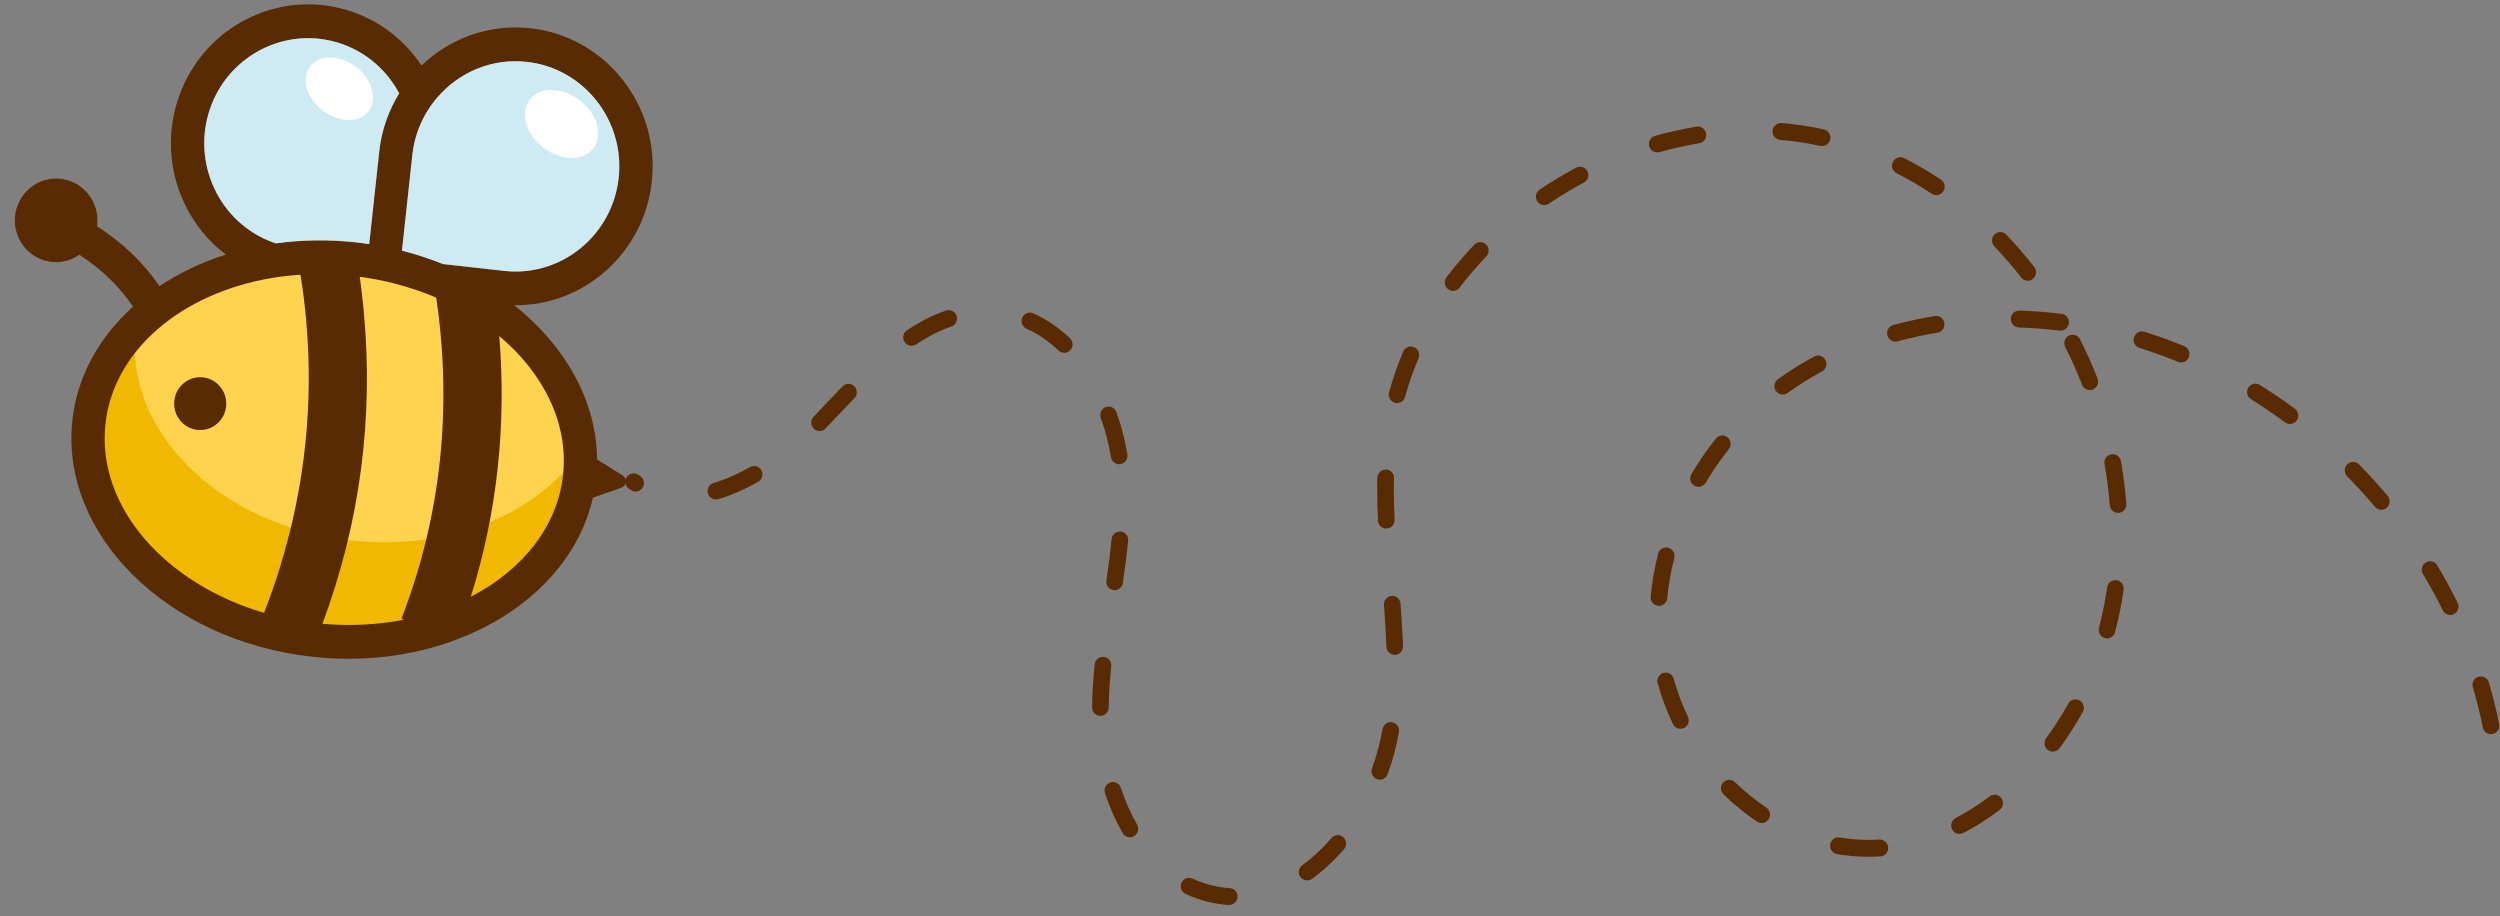 <svg width="161" height="59" viewBox="0 0 161 59" fill="none" xmlns="http://www.w3.org/2000/svg">
<rect x="0" y="0" width="161" height="59" fill="#808080" stroke="none"/>
<path d="M20.295 40.756C11.934 39.825 5.729 33.786 6.435 27.269C7.142 20.751 14.492 16.222 22.853 17.153C31.214 18.084 37.419 24.122 36.713 30.64C36.006 37.158 28.656 41.687 20.295 40.756Z" fill="#FFD34E"/>
<path d="M8.678 22.081C8.512 28.301 14.551 33.912 22.585 34.806C28.464 35.461 33.839 33.413 36.76 29.877C36.752 30.131 36.739 30.385 36.713 30.639C36.006 37.156 28.656 41.684 20.294 40.754C11.934 39.822 5.727 33.786 6.434 27.268C6.643 25.334 7.442 23.575 8.676 22.081H8.678Z" fill="#F0B900"/>
<path d="M11.225 25.807C11.123 26.741 11.789 27.581 12.71 27.684C13.627 27.786 14.46 27.113 14.562 26.18C14.664 25.246 13.993 24.405 13.077 24.302C12.156 24.199 11.327 24.873 11.225 25.807Z" fill="#592B02"/>
<path d="M3.906 11.515C5.366 11.678 6.42 13.009 6.259 14.489C6.256 14.515 6.244 14.536 6.241 14.563C7.88 15.621 9.235 16.908 10.271 18.428C11.544 17.58 12.984 16.893 14.548 16.394C13.406 15.535 12.483 14.399 11.857 13.054C10.851 10.893 10.731 8.467 11.526 6.216C13.161 1.57 18.226 -0.861 22.81 0.802C24.6 1.449 26.1 2.651 27.144 4.22C28.962 2.477 31.492 1.522 34.168 1.82C39.003 2.358 42.509 6.783 41.978 11.689C41.479 16.297 37.597 19.708 33.12 19.658C36.393 22.259 38.419 25.809 38.453 29.59L39.201 30.056L40.069 30.596C40.439 30.824 40.39 31.282 39.979 31.423L39.014 31.759L38.185 32.05C37.239 36.203 33.874 39.518 29.36 41.203C29.354 41.212 29.352 41.224 29.346 41.229L29.32 41.222C26.565 42.243 23.392 42.662 20.076 42.291C10.781 41.256 3.861 34.427 4.66 27.071C4.969 24.218 6.395 21.705 8.566 19.748C7.688 18.442 6.525 17.323 5.108 16.406C4.601 16.759 3.981 16.942 3.326 16.868C1.865 16.706 0.812 15.375 0.972 13.9C1.132 12.42 2.446 11.353 3.906 11.515ZM36.26 30.591C36.621 27.253 35.001 24.037 32.154 21.642C32.625 27.392 32.016 33.014 30.322 38.43C33.62 36.719 35.896 33.933 36.26 30.589V30.591ZM32.474 17.447C36.135 17.855 39.442 15.166 39.845 11.456C40.248 7.746 37.595 4.394 33.934 3.985C31.675 3.733 29.557 4.658 28.169 6.273C27.873 6.617 27.605 6.993 27.377 7.398C26.948 8.17 26.66 9.04 26.558 9.974L25.889 16.142C26.162 16.211 26.43 16.284 26.695 16.364C27.323 16.555 27.935 16.765 28.53 17.006L32.474 17.445V17.447ZM20.77 40.172C22.597 40.332 24.366 40.233 26.019 39.908L25.853 39.845C28.395 33.272 29.148 26.315 28.093 19.171C28.067 19.158 28.043 19.148 28.016 19.135C27.36 18.86 26.675 18.619 25.968 18.415C25.629 18.312 25.282 18.224 24.924 18.14C24.472 18.035 24.012 17.951 23.539 17.876C23.417 17.857 23.294 17.844 23.168 17.825C23.219 18.159 23.251 18.495 23.296 18.829C23.345 19.228 23.387 19.631 23.424 20.03C24.076 26.899 23.189 33.65 20.766 40.17L20.77 40.172ZM23.777 15.718L24.425 9.739C24.574 8.368 25.034 7.112 25.708 6.012C24.951 4.593 23.7 3.437 22.085 2.853C21.582 2.672 21.077 2.555 20.564 2.498C17.563 2.164 14.603 3.945 13.544 6.953C12.306 10.467 14.117 14.353 17.583 15.61L17.766 15.675C19.432 15.443 21.182 15.415 22.966 15.613C23.238 15.644 23.509 15.68 23.775 15.72L23.777 15.718ZM6.791 27.308C6.216 32.602 10.612 37.592 17.005 39.467C19.628 32.733 20.464 25.725 19.488 18.602C19.445 18.302 19.398 17.997 19.349 17.695C18.735 17.731 18.13 17.8 17.542 17.897C11.763 18.856 7.311 22.509 6.791 27.306V27.308Z" fill="#592B02"/>
<path d="M17.584 15.608L17.767 15.673C19.433 15.442 21.183 15.413 22.967 15.612C23.239 15.642 23.51 15.678 23.776 15.719L24.424 9.739C24.573 8.368 25.032 7.112 25.707 6.012C24.95 4.593 23.698 3.438 22.084 2.853C21.581 2.672 21.076 2.555 20.563 2.498C17.562 2.164 14.602 3.946 13.543 6.953C12.305 10.467 14.116 14.353 17.582 15.61L17.584 15.608Z" fill="#CEEAF2"/>
<path d="M26.555 9.974L25.886 16.142C26.159 16.211 26.427 16.284 26.692 16.364C27.32 16.555 27.932 16.765 28.528 17.005L32.471 17.445C36.132 17.853 39.439 15.165 39.842 11.454C40.245 7.744 37.593 4.392 33.932 3.984C31.672 3.731 29.555 4.656 28.166 6.271C27.87 6.615 27.603 6.991 27.375 7.396C26.945 8.168 26.657 9.038 26.555 9.972V9.974Z" fill="#CEEAF2"/>
<path d="M34.092 6.443C33.468 7.304 33.89 8.693 35.036 9.542C36.18 10.394 37.614 10.386 38.237 9.525C38.861 8.664 38.439 7.276 37.293 6.426C36.15 5.574 34.716 5.582 34.092 6.443Z" fill="white"/>
<path d="M19.949 4.303C19.376 5.093 19.764 6.369 20.816 7.152C21.867 7.935 23.184 7.927 23.757 7.135C24.33 6.344 23.942 5.068 22.89 4.285C21.839 3.502 20.522 3.51 19.949 4.303Z" fill="white"/>
<path d="M136.442 33.027C136.738 33.004 136.959 32.743 136.936 32.443C136.866 31.532 136.75 30.608 136.586 29.695C136.533 29.399 136.256 29.2 135.962 29.258C135.67 29.311 135.478 29.594 135.53 29.89C135.687 30.766 135.802 31.654 135.868 32.527C135.89 32.811 136.124 33.029 136.401 33.029C136.414 33.029 136.429 33.029 136.442 33.029V33.027ZM130.049 20.003C130.952 20.03 131.868 20.101 132.77 20.212C133.064 20.248 133.273 20.519 133.237 20.817C133.205 21.092 132.974 21.294 132.706 21.294C132.685 21.294 132.663 21.294 132.642 21.291C131.771 21.183 130.888 21.117 130.017 21.09C129.721 21.08 129.488 20.83 129.497 20.53C129.507 20.231 129.755 20.003 130.049 20.003ZM134.083 24.776C133.763 23.954 133.398 23.137 133 22.348C132.864 22.081 132.97 21.753 133.234 21.617C133.497 21.48 133.822 21.587 133.955 21.854C134.37 22.673 134.749 23.523 135.082 24.377C135.191 24.655 135.056 24.972 134.781 25.081C134.716 25.108 134.649 25.119 134.583 25.119C134.37 25.119 134.166 24.989 134.083 24.776ZM135.223 40.24C135.423 39.451 135.585 38.64 135.7 37.828C135.741 37.53 136.015 37.326 136.307 37.368C136.601 37.412 136.804 37.687 136.761 37.983C136.64 38.834 136.471 39.686 136.262 40.511L136.211 40.708C136.147 40.95 135.93 41.111 135.693 41.111C135.647 41.111 135.6 41.105 135.553 41.092C135.267 41.013 135.097 40.715 135.174 40.425L135.221 40.242L135.223 40.24ZM116.836 22.959C117.097 22.818 117.421 22.918 117.561 23.183C117.7 23.448 117.602 23.777 117.34 23.918C116.568 24.336 115.82 24.806 115.119 25.31C115.025 25.379 114.916 25.412 114.808 25.412C114.64 25.412 114.475 25.331 114.371 25.182C114.2 24.938 114.256 24.598 114.497 24.424C115.234 23.893 116.022 23.401 116.834 22.959H116.836ZM125.946 52.679C126.694 52.292 127.43 51.824 128.135 51.287C128.372 51.106 128.708 51.156 128.887 51.394C129.064 51.635 129.017 51.975 128.781 52.156C128.028 52.731 127.238 53.233 126.435 53.648C126.358 53.688 126.273 53.707 126.192 53.707C125.996 53.707 125.81 53.598 125.714 53.411C125.58 53.144 125.684 52.815 125.947 52.679H125.946ZM118.482 53.932C119.034 54.028 119.594 54.079 120.146 54.087H120.334C120.568 54.087 120.8 54.081 121.032 54.068C121.32 54.056 121.582 54.278 121.599 54.578C121.618 54.877 121.391 55.135 121.096 55.152C120.843 55.168 120.589 55.175 120.334 55.175H120.129C119.524 55.164 118.91 55.107 118.303 55.004C118.011 54.954 117.815 54.673 117.864 54.377C117.913 54.081 118.192 53.884 118.482 53.932ZM121.928 20.931C122.799 20.695 123.7 20.5 124.602 20.353C124.898 20.303 125.169 20.508 125.216 20.803C125.263 21.099 125.064 21.378 124.772 21.426C123.903 21.567 123.04 21.755 122.204 21.982C122.156 21.995 122.111 22.001 122.064 22.001C121.827 22.001 121.61 21.84 121.546 21.598C121.469 21.308 121.638 21.01 121.925 20.933L121.928 20.931ZM124.7 12.569C124.598 12.569 124.497 12.54 124.406 12.479C123.671 11.989 122.908 11.544 122.141 11.156C121.876 11.022 121.768 10.696 121.902 10.427C122.034 10.157 122.356 10.05 122.622 10.182C123.428 10.589 124.227 11.057 124.996 11.568C125.243 11.733 125.312 12.071 125.15 12.321C125.047 12.479 124.877 12.565 124.702 12.565L124.7 12.569ZM133.196 45.314C133.341 45.052 133.669 44.961 133.927 45.108C134.185 45.255 134.276 45.587 134.131 45.849C133.678 46.66 133.175 47.447 132.634 48.184C132.529 48.327 132.367 48.404 132.203 48.404C132.092 48.404 131.979 48.369 131.885 48.297C131.647 48.117 131.598 47.777 131.773 47.537C132.288 46.836 132.766 46.089 133.196 45.316V45.314ZM71.783 38.008C71.756 38.008 71.73 38.008 71.703 38.002C71.411 37.958 71.208 37.681 71.251 37.385C71.408 36.31 71.511 35.487 71.587 34.715C71.615 34.417 71.879 34.204 72.173 34.228C72.466 34.259 72.683 34.524 72.653 34.822C72.576 35.611 72.47 36.451 72.312 37.544C72.272 37.813 72.044 38.008 71.783 38.008ZM130.586 18.076C130.428 18.076 130.272 18.006 130.166 17.87C129.624 17.173 129.041 16.499 128.436 15.867C128.231 15.651 128.235 15.307 128.448 15.099C128.661 14.891 129 14.895 129.205 15.111C129.835 15.768 130.441 16.471 131.007 17.196C131.189 17.431 131.15 17.773 130.918 17.96C130.82 18.038 130.703 18.076 130.586 18.076ZM138.099 21.365C138.96 21.634 139.825 21.947 140.665 22.293C140.94 22.406 141.072 22.723 140.961 23.002C140.876 23.213 140.676 23.341 140.463 23.341C140.395 23.341 140.328 23.328 140.262 23.301C139.448 22.967 138.613 22.665 137.78 22.404C137.498 22.316 137.339 22.01 137.426 21.724C137.515 21.438 137.814 21.277 138.097 21.365H138.099ZM72.163 29.888C72.133 29.893 72.105 29.895 72.075 29.895C71.817 29.895 71.59 29.706 71.547 29.441C71.406 28.581 71.185 27.732 70.889 26.914C70.788 26.632 70.931 26.32 71.208 26.217C71.485 26.112 71.794 26.258 71.896 26.54C72.214 27.421 72.453 28.337 72.604 29.263C72.653 29.559 72.455 29.84 72.163 29.888ZM89.773 30.795C89.767 31.051 89.763 31.307 89.763 31.562C89.763 32.162 89.778 32.787 89.811 33.472C89.824 33.772 89.596 34.026 89.3 34.039C89.292 34.039 89.283 34.039 89.275 34.039C88.991 34.039 88.754 33.812 88.74 33.52C88.708 32.817 88.693 32.175 88.693 31.559C88.693 31.295 88.697 31.03 88.703 30.766C88.71 30.466 88.966 30.235 89.251 30.235C89.547 30.243 89.782 30.491 89.775 30.791L89.773 30.795ZM145.524 24.785C146.295 25.265 147.056 25.78 147.787 26.32C148.026 26.498 148.079 26.838 147.906 27.081C147.8 27.226 147.638 27.304 147.472 27.304C147.363 27.304 147.252 27.27 147.158 27.201C146.449 26.678 145.713 26.177 144.967 25.713C144.714 25.557 144.635 25.222 144.789 24.967C144.944 24.711 145.274 24.631 145.526 24.787L145.524 24.785ZM151.919 29.907C152.558 30.556 153.18 31.24 153.766 31.935C153.958 32.162 153.931 32.506 153.705 32.701C153.604 32.788 153.481 32.831 153.357 32.831C153.206 32.831 153.055 32.766 152.948 32.639C152.381 31.965 151.778 31.305 151.158 30.674C150.949 30.462 150.949 30.119 151.158 29.907C151.367 29.695 151.708 29.695 151.917 29.907H151.919ZM156.219 36.222C156.471 36.066 156.801 36.148 156.956 36.404C157.427 37.186 157.869 38 158.273 38.819C158.405 39.088 158.297 39.415 158.033 39.549C157.956 39.587 157.875 39.606 157.794 39.606C157.598 39.606 157.408 39.495 157.314 39.306C156.924 38.514 156.494 37.727 156.038 36.969C155.884 36.713 155.965 36.379 156.217 36.222H156.219ZM159.616 43.584C159.901 43.498 160.198 43.662 160.283 43.949C160.543 44.833 160.767 45.736 160.944 46.632C161.003 46.926 160.814 47.212 160.524 47.271C160.488 47.279 160.453 47.283 160.417 47.283C160.166 47.283 159.944 47.105 159.891 46.847C159.72 45.984 159.505 45.113 159.252 44.26C159.168 43.971 159.33 43.67 159.612 43.584H159.616ZM66.541 20.177C67.385 20.551 68.182 21.092 68.907 21.783C69.124 21.989 69.133 22.333 68.932 22.551C68.826 22.665 68.683 22.723 68.542 22.723C68.41 22.723 68.278 22.673 68.174 22.576C67.537 21.97 66.844 21.499 66.111 21.172C65.84 21.052 65.716 20.731 65.836 20.456C65.955 20.181 66.269 20.055 66.543 20.177H66.541ZM71.087 42.304C71.381 42.335 71.596 42.602 71.566 42.9C71.466 43.874 71.411 44.743 71.402 45.562C71.398 45.86 71.159 46.099 70.865 46.099H70.857C70.562 46.095 70.324 45.849 70.328 45.549C70.339 44.697 70.394 43.796 70.498 42.789C70.528 42.491 70.788 42.274 71.087 42.306V42.304ZM71.5 50.39C71.781 50.296 72.084 50.447 72.178 50.732C72.461 51.587 72.815 52.387 73.228 53.105C73.377 53.365 73.29 53.697 73.034 53.848C72.949 53.898 72.857 53.923 72.764 53.923C72.58 53.923 72.401 53.825 72.301 53.653C71.85 52.87 71.466 52.003 71.161 51.077C71.067 50.793 71.217 50.485 71.498 50.39H71.5ZM76.804 56.583C77.213 56.774 77.642 56.925 78.085 57.03C78.451 57.117 78.824 57.173 79.193 57.196C79.489 57.213 79.713 57.473 79.696 57.771C79.679 58.059 79.444 58.281 79.161 58.281C79.15 58.281 79.138 58.281 79.127 58.281C78.696 58.254 78.262 58.189 77.838 58.088C77.326 57.965 76.825 57.792 76.352 57.57C76.082 57.444 75.966 57.121 76.09 56.848C76.214 56.575 76.533 56.457 76.802 56.583H76.804ZM85.75 53.968C85.946 53.741 86.283 53.718 86.507 53.917C86.73 54.115 86.752 54.457 86.558 54.685C85.916 55.427 85.221 56.071 84.491 56.598C84.397 56.667 84.288 56.699 84.181 56.699C84.013 56.699 83.847 56.619 83.743 56.472C83.572 56.228 83.629 55.888 83.87 55.714C84.531 55.236 85.164 54.65 85.752 53.97L85.75 53.968ZM40.356 30.736C40.518 30.483 40.85 30.411 41.099 30.577L41.213 30.65C41.466 30.806 41.547 31.14 41.392 31.396C41.291 31.564 41.115 31.656 40.935 31.656C40.84 31.656 40.742 31.631 40.656 31.576L40.514 31.486C40.266 31.322 40.196 30.986 40.358 30.734L40.356 30.736ZM89.034 46.956C89.085 46.66 89.362 46.462 89.654 46.513C89.946 46.565 90.142 46.846 90.091 47.142C89.937 48.047 89.694 48.961 89.364 49.857C89.283 50.077 89.079 50.212 88.861 50.212C88.799 50.212 88.737 50.201 88.674 50.178C88.397 50.073 88.256 49.761 88.358 49.479C88.663 48.644 88.891 47.797 89.034 46.956ZM114.735 7.925C115.65 8.001 116.566 8.137 117.454 8.332C117.744 8.395 117.928 8.683 117.864 8.977C117.81 9.233 117.587 9.407 117.34 9.407C117.303 9.407 117.265 9.403 117.227 9.395C116.383 9.212 115.515 9.082 114.646 9.011C114.35 8.987 114.132 8.725 114.154 8.425C114.179 8.127 114.437 7.902 114.733 7.927L114.735 7.925ZM53.088 26.108C53.474 25.702 53.864 25.291 54.261 24.881C54.469 24.667 54.81 24.665 55.019 24.875C55.23 25.085 55.232 25.429 55.025 25.643C54.631 26.047 54.243 26.456 53.86 26.861L53.157 27.6C53.052 27.707 52.916 27.759 52.779 27.759C52.641 27.759 52.504 27.705 52.4 27.6C52.191 27.388 52.191 27.044 52.4 26.832L53.09 26.108H53.088ZM58.409 21.27C59.266 20.702 60.087 20.288 60.922 20C61.203 19.902 61.506 20.055 61.602 20.34C61.698 20.624 61.548 20.931 61.267 21.029C60.519 21.287 59.776 21.663 58.996 22.178C58.906 22.238 58.804 22.266 58.704 22.266C58.529 22.266 58.358 22.18 58.254 22.02C58.092 21.768 58.162 21.432 58.41 21.268L58.409 21.27ZM45.958 31.102C46.715 30.879 47.505 30.535 48.304 30.081C48.562 29.934 48.89 30.027 49.033 30.289C49.178 30.55 49.086 30.881 48.828 31.028C47.957 31.522 47.092 31.899 46.257 32.145C46.206 32.16 46.158 32.166 46.107 32.166C45.875 32.166 45.66 32.011 45.592 31.774C45.509 31.486 45.673 31.184 45.958 31.1V31.102ZM107.437 35.273C107.724 35.347 107.897 35.645 107.822 35.936C107.603 36.793 107.452 37.664 107.371 38.523C107.345 38.806 107.111 39.016 106.838 39.016C106.821 39.016 106.804 39.016 106.787 39.014C106.493 38.985 106.275 38.722 106.303 38.422C106.388 37.505 106.55 36.575 106.781 35.663C106.855 35.372 107.149 35.195 107.435 35.273H107.437ZM107.13 43.334C107.416 43.255 107.71 43.423 107.789 43.714C108.014 44.542 108.321 45.364 108.703 46.156C108.833 46.425 108.722 46.752 108.456 46.882C108.381 46.92 108.3 46.937 108.221 46.937C108.023 46.937 107.831 46.825 107.739 46.632C107.328 45.778 106.998 44.894 106.755 44C106.676 43.712 106.844 43.412 107.13 43.332V43.334ZM89.818 42.172C89.532 42.172 89.292 41.941 89.283 41.649C89.255 40.872 89.206 40.017 89.127 38.959C89.104 38.659 89.326 38.399 89.62 38.376C89.927 38.351 90.172 38.579 90.195 38.877C90.274 39.95 90.325 40.819 90.353 41.611C90.365 41.911 90.133 42.163 89.837 42.174C89.831 42.174 89.824 42.174 89.818 42.174V42.172ZM111.735 50.373C112.362 50.984 113.041 51.534 113.749 52.007C113.996 52.172 114.066 52.51 113.902 52.76C113.798 52.918 113.629 53.004 113.453 53.004C113.352 53.004 113.25 52.975 113.159 52.914C112.396 52.404 111.667 51.812 110.993 51.156C110.78 50.947 110.772 50.604 110.978 50.388C111.183 50.172 111.522 50.166 111.735 50.373ZM110.501 28.244C110.687 28.011 111.025 27.974 111.255 28.161C111.484 28.351 111.522 28.692 111.336 28.925C110.791 29.613 110.288 30.34 109.843 31.091C109.742 31.261 109.564 31.354 109.384 31.354C109.289 31.354 109.193 31.329 109.108 31.276C108.854 31.121 108.773 30.787 108.926 30.531C109.397 29.739 109.926 28.969 110.503 28.245L110.501 28.244ZM106.584 8.75C107.469 8.5 108.368 8.301 109.259 8.154C109.551 8.106 109.826 8.307 109.873 8.605C109.921 8.901 109.721 9.179 109.429 9.227C108.577 9.367 107.718 9.558 106.87 9.796C106.821 9.81 106.774 9.815 106.727 9.815C106.491 9.815 106.276 9.657 106.211 9.418C106.131 9.13 106.297 8.83 106.584 8.748V8.75ZM89.971 25.958C89.924 25.958 89.875 25.952 89.826 25.937C89.541 25.857 89.373 25.557 89.453 25.268C89.696 24.382 90.005 23.498 90.368 22.642C90.485 22.366 90.802 22.24 91.073 22.358C91.344 22.476 91.471 22.797 91.354 23.072C91.009 23.884 90.717 24.72 90.485 25.561C90.419 25.801 90.202 25.958 89.969 25.958H89.971ZM94.947 15.756C95.152 15.54 95.491 15.535 95.704 15.743C95.917 15.951 95.923 16.297 95.718 16.511C95.107 17.15 94.53 17.826 94.005 18.52C93.899 18.659 93.741 18.732 93.579 18.732C93.466 18.732 93.351 18.695 93.253 18.619C93.017 18.436 92.974 18.094 93.155 17.857C93.705 17.131 94.308 16.423 94.947 15.754V15.756ZM101.504 10.797C101.766 10.659 102.09 10.761 102.227 11.026C102.365 11.291 102.265 11.62 102.001 11.759C101.231 12.17 100.471 12.626 99.744 13.117C99.652 13.18 99.55 13.209 99.448 13.209C99.275 13.209 99.105 13.125 99.002 12.966C98.838 12.716 98.904 12.38 99.15 12.214C99.908 11.702 100.699 11.227 101.504 10.799V10.797Z" fill="#592B02"/>
</svg>
